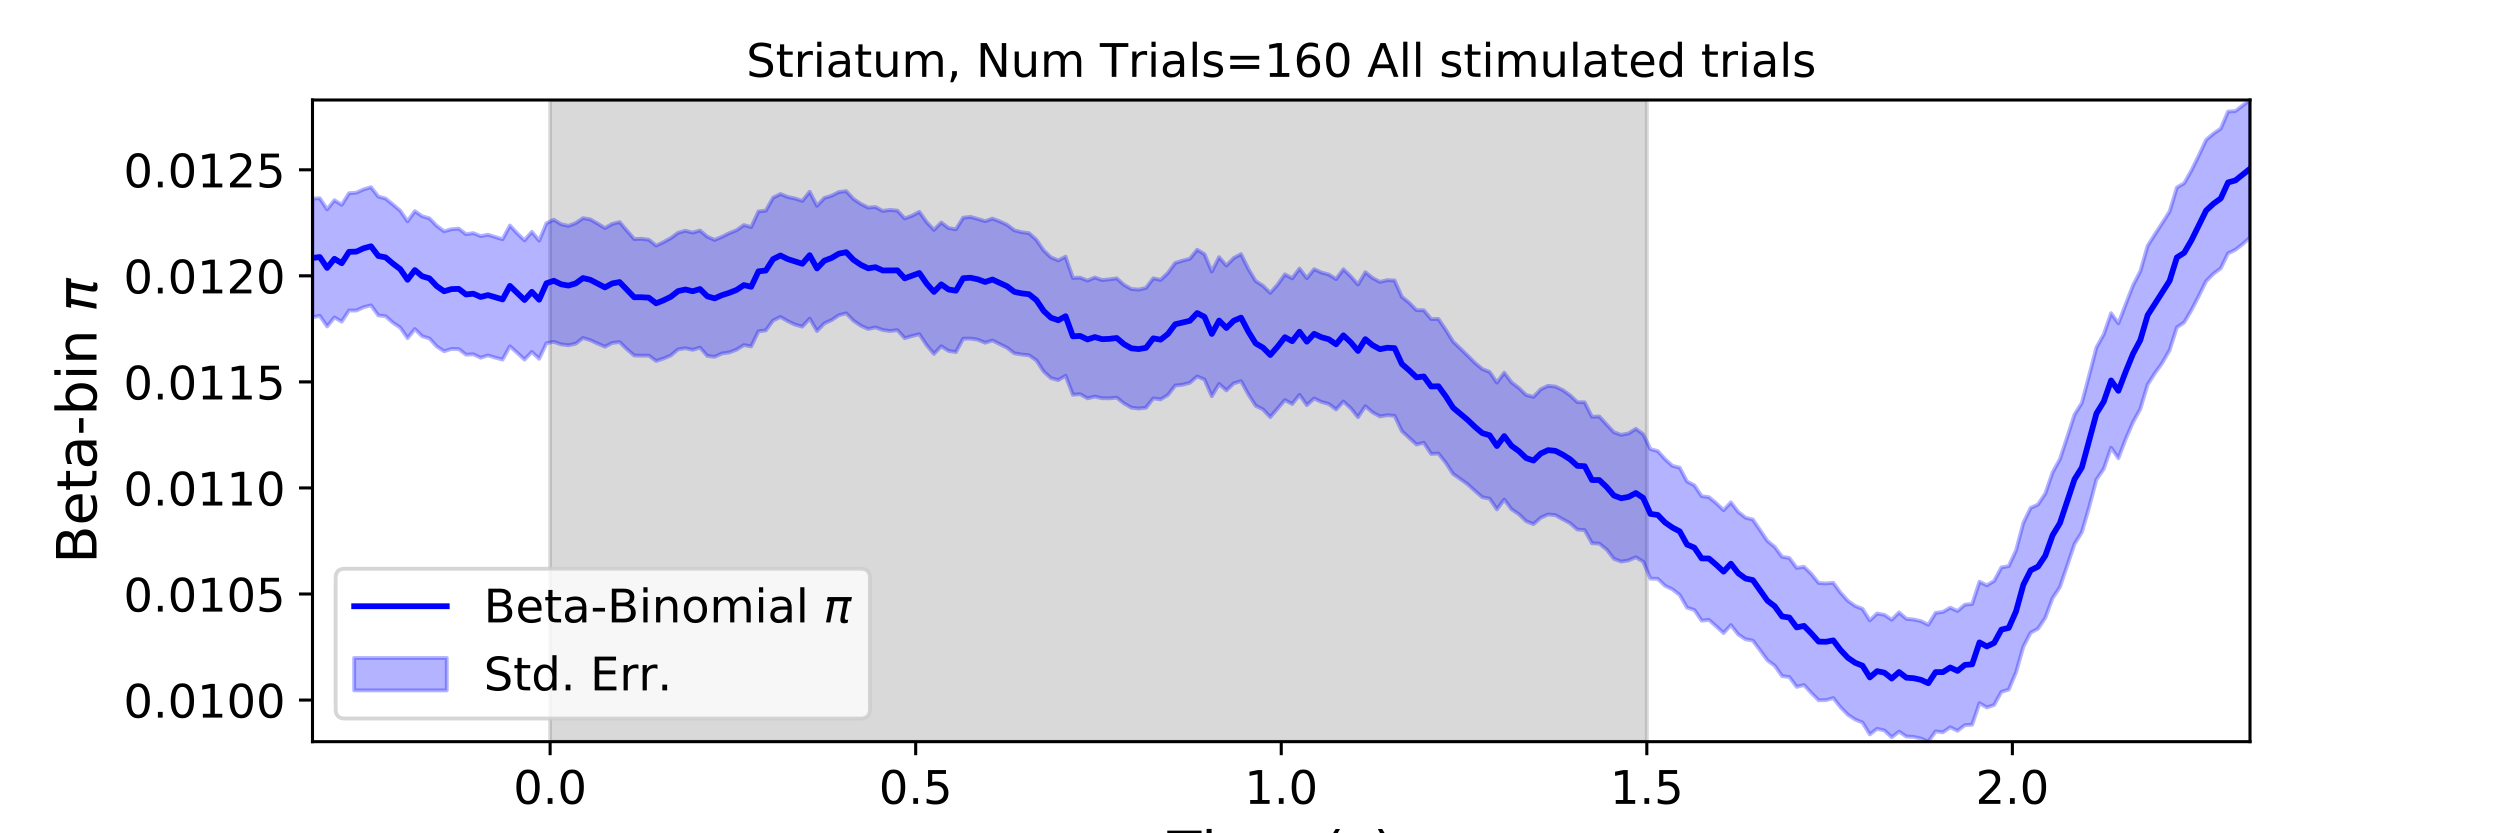 <?xml version="1.0" encoding="utf-8" standalone="no"?>
<!DOCTYPE svg PUBLIC "-//W3C//DTD SVG 1.1//EN"
  "http://www.w3.org/Graphics/SVG/1.1/DTD/svg11.dtd">
<!-- Created with matplotlib (https://matplotlib.org/) -->
<svg height="216pt" version="1.1" viewBox="0 0 648 216" width="648pt" xmlns="http://www.w3.org/2000/svg" xmlns:xlink="http://www.w3.org/1999/xlink">
 <defs>
  <style type="text/css">
*{stroke-linecap:butt;stroke-linejoin:round;}
  </style>
 </defs>
 <g id="figure_1">
  <g id="patch_1">
   <path d="M 0 216 
L 648 216 
L 648 0 
L 0 0 
z
" style="fill:#ffffff;"/>
  </g>
  <g id="axes_1">
   <g id="patch_2">
    <path d="M 81 192.24 
L 583.2 192.24 
L 583.2 25.92 
L 81 25.92 
z
" style="fill:#ffffff;"/>
   </g>
   <g id="PolyCollection_1">
    <defs>
     <path d="M 142.591 -23.76 
L 142.591 -190.08 
L 426.855 -190.08 
L 426.855 -23.76 
L 426.855 -23.76 
L 142.591 -23.76 
z
" id="m4b754c392d" style="stroke:#808080;stroke-opacity:0.3;"/>
    </defs>
    <g clip-path="url(#p94da6918ed)">
     <use style="fill:#808080;fill-opacity:0.3;stroke:#808080;stroke-opacity:0.3;" x="0" xlink:href="#m4b754c392d" y="216"/>
    </g>
   </g>
   <g id="PolyCollection_2">
    <defs>
     <path d="M 81 -164.533 
L 81 -133.759 
L 82.895 -134.133 
L 84.79 -131.394 
L 86.685 -133.718 
L 88.58 -132.636 
L 90.475 -135.523 
L 92.371 -135.503 
L 94.266 -136.386 
L 96.161 -136.847 
L 98.056 -134.25 
L 99.951 -134.024 
L 101.846 -132.353 
L 103.741 -131.092 
L 105.636 -128.352 
L 107.531 -130.71 
L 109.426 -128.844 
L 111.322 -128.267 
L 113.217 -126.19 
L 115.112 -124.952 
L 117.007 -125.551 
L 118.902 -125.514 
L 120.797 -124.061 
L 122.692 -124.171 
L 124.587 -123.275 
L 126.482 -123.864 
L 128.377 -123.295 
L 130.272 -122.796 
L 132.168 -126.231 
L 134.063 -124.557 
L 135.958 -122.785 
L 137.853 -124.784 
L 139.748 -123 
L 141.643 -127.015 
L 143.538 -127.393 
L 145.433 -126.751 
L 147.328 -126.508 
L 149.223 -126.91 
L 151.118 -128.404 
L 153.014 -127.811 
L 154.909 -126.948 
L 156.804 -126.126 
L 158.699 -127.105 
L 160.594 -127.332 
L 162.489 -125.483 
L 164.384 -123.855 
L 166.279 -123.805 
L 168.174 -123.818 
L 170.069 -122.438 
L 171.965 -123.056 
L 173.86 -123.853 
L 175.755 -125.446 
L 177.65 -125.734 
L 179.545 -125.312 
L 181.44 -125.906 
L 183.335 -123.743 
L 185.23 -123.513 
L 187.125 -124.375 
L 189.02 -124.644 
L 190.915 -125.369 
L 192.811 -126.554 
L 194.706 -126.201 
L 196.601 -130.126 
L 198.496 -130.355 
L 200.391 -132.923 
L 202.286 -133.849 
L 204.181 -132.752 
L 206.076 -131.854 
L 207.971 -131.329 
L 209.866 -133.404 
L 211.762 -130.201 
L 213.657 -132.166 
L 215.552 -133.023 
L 217.447 -134.295 
L 219.342 -134.786 
L 221.237 -132.861 
L 223.132 -131.572 
L 225.027 -130.718 
L 226.922 -131.137 
L 228.817 -130.456 
L 230.712 -130.202 
L 232.608 -130.426 
L 234.503 -128.34 
L 236.398 -128.901 
L 238.293 -129.369 
L 240.188 -126.537 
L 242.083 -124.267 
L 243.978 -126.251 
L 245.873 -125.039 
L 247.768 -124.746 
L 249.663 -128.21 
L 251.558 -128.244 
L 253.454 -127.952 
L 255.349 -127.15 
L 257.244 -127.749 
L 259.139 -126.798 
L 261.034 -125.855 
L 262.929 -124.414 
L 264.824 -124.106 
L 266.719 -123.909 
L 268.614 -122.602 
L 270.509 -119.726 
L 272.405 -117.996 
L 274.3 -117.477 
L 276.195 -118.599 
L 278.09 -113.69 
L 279.985 -113.828 
L 281.88 -112.756 
L 283.775 -113.195 
L 285.67 -112.772 
L 287.565 -112.749 
L 289.46 -112.93 
L 291.355 -111.426 
L 293.251 -110.332 
L 295.146 -110.106 
L 297.041 -110.305 
L 298.936 -112.741 
L 300.831 -112.474 
L 302.726 -113.621 
L 304.621 -116.068 
L 306.516 -116.281 
L 308.411 -116.774 
L 310.306 -118.426 
L 312.202 -117.619 
L 314.097 -113.28 
L 315.992 -116.472 
L 317.887 -114.807 
L 319.782 -116.62 
L 321.677 -117.198 
L 323.572 -113.776 
L 325.467 -110.822 
L 327.362 -109.885 
L 329.257 -107.876 
L 331.152 -110.088 
L 333.048 -112.292 
L 334.943 -111.284 
L 336.838 -113.656 
L 338.733 -110.983 
L 340.628 -112.723 
L 342.523 -111.818 
L 344.418 -111.278 
L 346.313 -109.859 
L 348.208 -111.927 
L 350.103 -110.203 
L 351.998 -107.851 
L 353.894 -110.713 
L 355.789 -109.107 
L 357.684 -108.057 
L 359.579 -108.366 
L 361.474 -108.233 
L 363.369 -104.244 
L 365.264 -102.501 
L 367.159 -100.77 
L 369.054 -101.243 
L 370.949 -98.355 
L 372.845 -98.449 
L 374.74 -96.054 
L 376.635 -93.162 
L 378.53 -91.832 
L 380.425 -90.476 
L 382.32 -88.75 
L 384.215 -87.118 
L 386.11 -86.75 
L 388.005 -83.966 
L 389.9 -86.512 
L 391.795 -83.99 
L 393.691 -82.714 
L 395.586 -80.898 
L 397.481 -80.13 
L 399.376 -81.813 
L 401.271 -82.652 
L 403.166 -82.466 
L 405.061 -81.411 
L 406.956 -80.38 
L 408.851 -78.734 
L 410.746 -78.595 
L 412.642 -75.185 
L 414.537 -75.093 
L 416.432 -73.567 
L 418.327 -71.142 
L 420.222 -70.431 
L 422.117 -70.746 
L 424.012 -71.564 
L 425.907 -70.427 
L 427.802 -66.006 
L 429.697 -65.977 
L 431.592 -64.155 
L 433.488 -63.259 
L 435.383 -61.771 
L 437.278 -58.487 
L 439.173 -57.899 
L 441.068 -55.132 
L 442.963 -55.322 
L 444.858 -53.64 
L 446.753 -51.902 
L 448.648 -53.985 
L 450.543 -51.551 
L 452.438 -50.295 
L 454.334 -49.947 
L 456.229 -47.424 
L 458.124 -44.833 
L 460.019 -43.45 
L 461.914 -40.749 
L 463.809 -40.502 
L 465.704 -37.957 
L 467.599 -38.447 
L 469.494 -36.396 
L 471.389 -34.493 
L 473.285 -34.52 
L 475.18 -35.073 
L 477.075 -32.682 
L 478.97 -30.733 
L 480.865 -29.496 
L 482.76 -28.718 
L 484.655 -25.639 
L 486.55 -27.1 
L 488.445 -26.65 
L 490.34 -24.892 
L 492.235 -26.358 
L 494.131 -25.085 
L 496.026 -25.004 
L 497.921 -24.572 
L 499.816 -23.76 
L 501.711 -26.417 
L 503.606 -26.189 
L 505.501 -27.486 
L 507.396 -26.589 
L 509.291 -28.042 
L 511.186 -28.163 
L 513.082 -33.738 
L 514.977 -32.623 
L 516.872 -33.271 
L 518.767 -36.675 
L 520.662 -37.246 
L 522.557 -41.726 
L 524.452 -48.393 
L 526.347 -52.006 
L 528.242 -53.024 
L 530.137 -55.836 
L 532.032 -60.974 
L 533.928 -63.824 
L 535.823 -69.393 
L 537.718 -75.001 
L 539.613 -78.063 
L 541.508 -84.557 
L 543.403 -91.715 
L 545.298 -94.481 
L 547.193 -99.949 
L 549.088 -97.237 
L 550.983 -102.208 
L 552.878 -106.568 
L 554.774 -110.016 
L 556.669 -116.322 
L 558.564 -119.282 
L 560.459 -121.926 
L 562.354 -125.22 
L 564.249 -131.135 
L 566.144 -132.437 
L 568.039 -135.634 
L 569.934 -139.294 
L 571.829 -143.128 
L 573.725 -145.026 
L 575.62 -146.46 
L 577.515 -150.336 
L 579.41 -151.256 
L 581.305 -152.72 
L 583.2 -154.437 
L 583.2 -190.08 
L 583.2 -190.08 
L 581.305 -188.669 
L 579.41 -187.213 
L 577.515 -187.089 
L 575.62 -182.674 
L 573.725 -181.366 
L 571.829 -179.743 
L 569.934 -175.729 
L 568.039 -171.873 
L 566.144 -168.517 
L 564.249 -167.41 
L 562.354 -161.184 
L 560.459 -158.207 
L 558.564 -155.285 
L 556.669 -152.288 
L 554.774 -145.703 
L 552.878 -142.034 
L 550.983 -137.146 
L 549.088 -132.194 
L 547.193 -134.82 
L 545.298 -129.353 
L 543.403 -125.949 
L 541.508 -118.712 
L 539.613 -111.578 
L 537.718 -108.553 
L 535.823 -102.727 
L 533.928 -96.976 
L 532.032 -93.568 
L 530.137 -88.077 
L 528.242 -85.222 
L 526.347 -84.36 
L 524.452 -80.482 
L 522.557 -73.354 
L 520.662 -69.257 
L 518.767 -68.926 
L 516.872 -65.423 
L 514.977 -64.28 
L 513.082 -65.221 
L 511.186 -59.455 
L 509.291 -59.275 
L 507.396 -57.623 
L 505.501 -58.484 
L 503.606 -57.391 
L 501.711 -57.155 
L 499.816 -54.071 
L 497.921 -55.007 
L 496.026 -55.425 
L 494.131 -55.605 
L 492.235 -57.255 
L 490.34 -55.367 
L 488.445 -56.633 
L 486.55 -56.974 
L 484.655 -55.197 
L 482.76 -58.185 
L 480.865 -58.923 
L 478.97 -60.278 
L 477.075 -62.364 
L 475.18 -64.945 
L 473.285 -64.787 
L 471.389 -64.897 
L 469.494 -67.246 
L 467.599 -69.084 
L 465.704 -68.805 
L 463.809 -71.364 
L 461.914 -71.69 
L 460.019 -74.223 
L 458.124 -75.768 
L 456.229 -78.574 
L 454.334 -81.341 
L 452.438 -81.817 
L 450.543 -83.324 
L 448.648 -85.79 
L 446.753 -83.761 
L 444.858 -85.572 
L 442.963 -87.139 
L 441.068 -87.398 
L 439.173 -90.216 
L 437.278 -91.2 
L 435.383 -94.776 
L 433.488 -95.258 
L 431.592 -96.985 
L 429.697 -99.069 
L 427.802 -99.591 
L 425.907 -103.474 
L 424.012 -104.857 
L 422.117 -103.657 
L 420.222 -103.288 
L 418.327 -103.963 
L 416.432 -105.991 
L 414.537 -108.046 
L 412.642 -107.977 
L 410.746 -111.723 
L 408.851 -111.767 
L 406.956 -113.546 
L 405.061 -114.911 
L 403.166 -115.795 
L 401.271 -116.006 
L 399.376 -115.107 
L 397.481 -113.129 
L 395.586 -113.618 
L 393.691 -115.423 
L 391.795 -116.89 
L 389.9 -119.4 
L 388.005 -116.824 
L 386.11 -119.598 
L 384.215 -120.346 
L 382.32 -121.929 
L 380.425 -123.82 
L 378.53 -125.656 
L 376.635 -127.476 
L 374.74 -130.519 
L 372.845 -133.318 
L 370.949 -133.294 
L 369.054 -135.588 
L 367.159 -135.611 
L 365.264 -137.515 
L 363.369 -139.051 
L 361.474 -143.299 
L 359.579 -143.377 
L 357.684 -142.929 
L 355.789 -143.929 
L 353.894 -145.453 
L 351.998 -142.242 
L 350.103 -144.369 
L 348.208 -146.208 
L 346.313 -143.664 
L 344.418 -144.853 
L 342.523 -145.359 
L 340.628 -146.22 
L 338.733 -143.906 
L 336.838 -146.37 
L 334.943 -143.852 
L 333.048 -144.892 
L 331.152 -142.223 
L 329.257 -140.091 
L 327.362 -141.918 
L 325.467 -143.154 
L 323.572 -146.316 
L 321.677 -150.131 
L 319.782 -149.116 
L 317.887 -147.166 
L 315.992 -149.339 
L 314.097 -145.624 
L 312.202 -150.126 
L 310.306 -151.272 
L 308.411 -148.919 
L 306.516 -148.431 
L 304.621 -147.847 
L 302.726 -145.271 
L 300.831 -143.455 
L 298.936 -143.858 
L 297.041 -141.38 
L 295.146 -140.939 
L 293.251 -141.092 
L 291.355 -142.153 
L 289.46 -143.855 
L 287.565 -143.59 
L 285.67 -143.407 
L 283.775 -144.068 
L 281.88 -143.27 
L 279.985 -144.03 
L 278.09 -143.96 
L 276.195 -149.473 
L 274.3 -148.501 
L 272.405 -149.297 
L 270.509 -151.116 
L 268.614 -153.857 
L 266.719 -155.566 
L 264.824 -155.813 
L 262.929 -156.297 
L 261.034 -157.738 
L 259.139 -158.606 
L 257.244 -159.341 
L 255.349 -158.671 
L 253.454 -159.249 
L 251.558 -159.774 
L 249.663 -159.575 
L 247.768 -156.558 
L 245.873 -156.891 
L 243.978 -158.332 
L 242.083 -156.418 
L 240.188 -158.43 
L 238.293 -161.098 
L 236.398 -160.082 
L 234.503 -159.381 
L 232.608 -161.411 
L 230.712 -161.583 
L 228.817 -161.324 
L 226.922 -162.336 
L 225.027 -162.19 
L 223.132 -163.148 
L 221.237 -164.417 
L 219.342 -166.462 
L 217.447 -166.225 
L 215.552 -165.265 
L 213.657 -164.683 
L 211.762 -162.656 
L 209.866 -166.296 
L 207.971 -163.936 
L 206.076 -164.546 
L 204.181 -164.941 
L 202.286 -165.712 
L 200.391 -164.758 
L 198.496 -161.4 
L 196.601 -161.216 
L 194.706 -157.141 
L 192.811 -157.662 
L 190.915 -156.322 
L 189.02 -155.562 
L 187.125 -154.613 
L 185.23 -153.815 
L 183.335 -154.648 
L 181.44 -156.256 
L 179.545 -155.705 
L 177.65 -156.187 
L 175.755 -155.649 
L 173.86 -154.274 
L 171.965 -153.232 
L 170.069 -152.34 
L 168.174 -153.865 
L 166.279 -154.109 
L 164.384 -154.046 
L 162.489 -156.246 
L 160.594 -158.44 
L 158.699 -157.969 
L 156.804 -156.892 
L 154.909 -158.039 
L 153.014 -159.14 
L 151.118 -159.455 
L 149.223 -158.169 
L 147.328 -157.45 
L 145.433 -157.884 
L 143.538 -159.06 
L 141.643 -158.137 
L 139.748 -153.637 
L 137.853 -155.918 
L 135.958 -153.7 
L 134.063 -155.523 
L 132.168 -157.542 
L 130.272 -153.997 
L 128.377 -154.563 
L 126.482 -155.159 
L 124.587 -154.797 
L 122.692 -155.58 
L 120.797 -155.293 
L 118.902 -156.737 
L 117.007 -156.582 
L 115.112 -156.053 
L 113.217 -157.448 
L 111.322 -159.407 
L 109.426 -159.95 
L 107.531 -161.276 
L 105.636 -158.636 
L 103.741 -161.393 
L 101.846 -162.992 
L 99.951 -164.534 
L 98.056 -165.061 
L 96.161 -167.486 
L 94.266 -166.921 
L 92.371 -166.066 
L 90.475 -165.921 
L 88.58 -162.916 
L 86.685 -164.109 
L 84.79 -161.743 
L 82.895 -164.605 
L 81 -164.533 
z
" id="mf1830a0795" style="stroke:#0000ff;stroke-opacity:0.3;"/>
    </defs>
    <g clip-path="url(#p94da6918ed)">
     <use style="fill:#0000ff;fill-opacity:0.3;stroke:#0000ff;stroke-opacity:0.3;" x="0" xlink:href="#mf1830a0795" y="216"/>
    </g>
   </g>
   <g id="matplotlib.axis_1">
    <g id="xtick_1">
     <g id="line2d_1">
      <defs>
       <path d="M 0 0 
L 0 3.5 
" id="m3336e69c86" style="stroke:#000000;stroke-width:0.8;"/>
      </defs>
      <g>
       <use style="stroke:#000000;stroke-width:0.8;" x="142.591" xlink:href="#m3336e69c86" y="192.24"/>
      </g>
     </g>
     <g id="text_1">
      <!-- 0.0 -->
      <defs>
       <path d="M 31.781 66.406 
Q 24.172 66.406 20.328 58.906 
Q 16.5 51.422 16.5 36.375 
Q 16.5 21.391 20.328 13.891 
Q 24.172 6.391 31.781 6.391 
Q 39.453 6.391 43.281 13.891 
Q 47.125 21.391 47.125 36.375 
Q 47.125 51.422 43.281 58.906 
Q 39.453 66.406 31.781 66.406 
z
M 31.781 74.219 
Q 44.047 74.219 50.516 64.516 
Q 56.984 54.828 56.984 36.375 
Q 56.984 17.969 50.516 8.266 
Q 44.047 -1.422 31.781 -1.422 
Q 19.531 -1.422 13.062 8.266 
Q 6.594 17.969 6.594 36.375 
Q 6.594 54.828 13.062 64.516 
Q 19.531 74.219 31.781 74.219 
z
" id="DejaVuSans-48"/>
       <path d="M 10.688 12.406 
L 21 12.406 
L 21 0 
L 10.688 0 
z
" id="DejaVuSans-46"/>
      </defs>
      <g transform="translate(133.049 208.358)scale(0.12 -0.12)">
       <use xlink:href="#DejaVuSans-48"/>
       <use x="63.623" xlink:href="#DejaVuSans-46"/>
       <use x="95.41" xlink:href="#DejaVuSans-48"/>
      </g>
     </g>
    </g>
    <g id="xtick_2">
     <g id="line2d_2">
      <g>
       <use style="stroke:#000000;stroke-width:0.8;" x="237.345" xlink:href="#m3336e69c86" y="192.24"/>
      </g>
     </g>
     <g id="text_2">
      <!-- 0.5 -->
      <defs>
       <path d="M 10.797 72.906 
L 49.516 72.906 
L 49.516 64.594 
L 19.828 64.594 
L 19.828 46.734 
Q 21.969 47.469 24.109 47.828 
Q 26.266 48.188 28.422 48.188 
Q 40.625 48.188 47.75 41.5 
Q 54.891 34.812 54.891 23.391 
Q 54.891 11.625 47.562 5.094 
Q 40.234 -1.422 26.906 -1.422 
Q 22.312 -1.422 17.547 -0.641 
Q 12.797 0.141 7.719 1.703 
L 7.719 11.625 
Q 12.109 9.234 16.797 8.062 
Q 21.484 6.891 26.703 6.891 
Q 35.156 6.891 40.078 11.328 
Q 45.016 15.766 45.016 23.391 
Q 45.016 31 40.078 35.438 
Q 35.156 39.891 26.703 39.891 
Q 22.75 39.891 18.812 39.016 
Q 14.891 38.141 10.797 36.281 
z
" id="DejaVuSans-53"/>
      </defs>
      <g transform="translate(227.803 208.358)scale(0.12 -0.12)">
       <use xlink:href="#DejaVuSans-48"/>
       <use x="63.623" xlink:href="#DejaVuSans-46"/>
       <use x="95.41" xlink:href="#DejaVuSans-53"/>
      </g>
     </g>
    </g>
    <g id="xtick_3">
     <g id="line2d_3">
      <g>
       <use style="stroke:#000000;stroke-width:0.8;" x="332.1" xlink:href="#m3336e69c86" y="192.24"/>
      </g>
     </g>
     <g id="text_3">
      <!-- 1.0 -->
      <defs>
       <path d="M 12.406 8.297 
L 28.516 8.297 
L 28.516 63.922 
L 10.984 60.406 
L 10.984 69.391 
L 28.422 72.906 
L 38.281 72.906 
L 38.281 8.297 
L 54.391 8.297 
L 54.391 0 
L 12.406 0 
z
" id="DejaVuSans-49"/>
      </defs>
      <g transform="translate(322.558 208.358)scale(0.12 -0.12)">
       <use xlink:href="#DejaVuSans-49"/>
       <use x="63.623" xlink:href="#DejaVuSans-46"/>
       <use x="95.41" xlink:href="#DejaVuSans-48"/>
      </g>
     </g>
    </g>
    <g id="xtick_4">
     <g id="line2d_4">
      <g>
       <use style="stroke:#000000;stroke-width:0.8;" x="426.855" xlink:href="#m3336e69c86" y="192.24"/>
      </g>
     </g>
     <g id="text_4">
      <!-- 1.5 -->
      <g transform="translate(417.313 208.358)scale(0.12 -0.12)">
       <use xlink:href="#DejaVuSans-49"/>
       <use x="63.623" xlink:href="#DejaVuSans-46"/>
       <use x="95.41" xlink:href="#DejaVuSans-53"/>
      </g>
     </g>
    </g>
    <g id="xtick_5">
     <g id="line2d_5">
      <g>
       <use style="stroke:#000000;stroke-width:0.8;" x="521.609" xlink:href="#m3336e69c86" y="192.24"/>
      </g>
     </g>
     <g id="text_5">
      <!-- 2.0 -->
      <defs>
       <path d="M 19.188 8.297 
L 53.609 8.297 
L 53.609 0 
L 7.328 0 
L 7.328 8.297 
Q 12.938 14.109 22.625 23.891 
Q 32.328 33.688 34.812 36.531 
Q 39.547 41.844 41.422 45.531 
Q 43.312 49.219 43.312 52.781 
Q 43.312 58.594 39.234 62.25 
Q 35.156 65.922 28.609 65.922 
Q 23.969 65.922 18.812 64.312 
Q 13.672 62.703 7.812 59.422 
L 7.812 69.391 
Q 13.766 71.781 18.938 73 
Q 24.125 74.219 28.422 74.219 
Q 39.75 74.219 46.484 68.547 
Q 53.219 62.891 53.219 53.422 
Q 53.219 48.922 51.531 44.891 
Q 49.859 40.875 45.406 35.406 
Q 44.188 33.984 37.641 27.219 
Q 31.109 20.453 19.188 8.297 
z
" id="DejaVuSans-50"/>
      </defs>
      <g transform="translate(512.068 208.358)scale(0.12 -0.12)">
       <use xlink:href="#DejaVuSans-50"/>
       <use x="63.623" xlink:href="#DejaVuSans-46"/>
       <use x="95.41" xlink:href="#DejaVuSans-48"/>
      </g>
     </g>
    </g>
    <g id="text_6">
     <!-- Time (s) -->
     <defs>
      <path d="M -0.297 72.906 
L 61.375 72.906 
L 61.375 64.594 
L 35.5 64.594 
L 35.5 0 
L 25.594 0 
L 25.594 64.594 
L -0.297 64.594 
z
" id="DejaVuSans-84"/>
      <path d="M 9.422 54.688 
L 18.406 54.688 
L 18.406 0 
L 9.422 0 
z
M 9.422 75.984 
L 18.406 75.984 
L 18.406 64.594 
L 9.422 64.594 
z
" id="DejaVuSans-105"/>
      <path d="M 52 44.188 
Q 55.375 50.25 60.062 53.125 
Q 64.75 56 71.094 56 
Q 79.641 56 84.281 50.016 
Q 88.922 44.047 88.922 33.016 
L 88.922 0 
L 79.891 0 
L 79.891 32.719 
Q 79.891 40.578 77.094 44.375 
Q 74.312 48.188 68.609 48.188 
Q 61.625 48.188 57.562 43.547 
Q 53.516 38.922 53.516 30.906 
L 53.516 0 
L 44.484 0 
L 44.484 32.719 
Q 44.484 40.625 41.703 44.406 
Q 38.922 48.188 33.109 48.188 
Q 26.219 48.188 22.156 43.531 
Q 18.109 38.875 18.109 30.906 
L 18.109 0 
L 9.078 0 
L 9.078 54.688 
L 18.109 54.688 
L 18.109 46.188 
Q 21.188 51.219 25.484 53.609 
Q 29.781 56 35.688 56 
Q 41.656 56 45.828 52.969 
Q 50 49.953 52 44.188 
z
" id="DejaVuSans-109"/>
      <path d="M 56.203 29.594 
L 56.203 25.203 
L 14.891 25.203 
Q 15.484 15.922 20.484 11.062 
Q 25.484 6.203 34.422 6.203 
Q 39.594 6.203 44.453 7.469 
Q 49.312 8.734 54.109 11.281 
L 54.109 2.781 
Q 49.266 0.734 44.188 -0.344 
Q 39.109 -1.422 33.891 -1.422 
Q 20.797 -1.422 13.156 6.188 
Q 5.516 13.812 5.516 26.812 
Q 5.516 40.234 12.766 48.109 
Q 20.016 56 32.328 56 
Q 43.359 56 49.781 48.891 
Q 56.203 41.797 56.203 29.594 
z
M 47.219 32.234 
Q 47.125 39.594 43.094 43.984 
Q 39.062 48.391 32.422 48.391 
Q 24.906 48.391 20.391 44.141 
Q 15.875 39.891 15.188 32.172 
z
" id="DejaVuSans-101"/>
      <path id="DejaVuSans-32"/>
      <path d="M 31 75.875 
Q 24.469 64.656 21.281 53.656 
Q 18.109 42.672 18.109 31.391 
Q 18.109 20.125 21.312 9.062 
Q 24.516 -2 31 -13.188 
L 23.188 -13.188 
Q 15.875 -1.703 12.234 9.375 
Q 8.594 20.453 8.594 31.391 
Q 8.594 42.281 12.203 53.312 
Q 15.828 64.359 23.188 75.875 
z
" id="DejaVuSans-40"/>
      <path d="M 44.281 53.078 
L 44.281 44.578 
Q 40.484 46.531 36.375 47.5 
Q 32.281 48.484 27.875 48.484 
Q 21.188 48.484 17.844 46.438 
Q 14.5 44.391 14.5 40.281 
Q 14.5 37.156 16.891 35.375 
Q 19.281 33.594 26.516 31.984 
L 29.594 31.297 
Q 39.156 29.25 43.188 25.516 
Q 47.219 21.781 47.219 15.094 
Q 47.219 7.469 41.188 3.016 
Q 35.156 -1.422 24.609 -1.422 
Q 20.219 -1.422 15.453 -0.562 
Q 10.688 0.297 5.422 2 
L 5.422 11.281 
Q 10.406 8.688 15.234 7.391 
Q 20.062 6.109 24.812 6.109 
Q 31.156 6.109 34.562 8.281 
Q 37.984 10.453 37.984 14.406 
Q 37.984 18.062 35.516 20.016 
Q 33.062 21.969 24.703 23.781 
L 21.578 24.516 
Q 13.234 26.266 9.516 29.906 
Q 5.812 33.547 5.812 39.891 
Q 5.812 47.609 11.281 51.797 
Q 16.75 56 26.812 56 
Q 31.781 56 36.172 55.266 
Q 40.578 54.547 44.281 53.078 
z
" id="DejaVuSans-115"/>
      <path d="M 8.016 75.875 
L 15.828 75.875 
Q 23.141 64.359 26.781 53.312 
Q 30.422 42.281 30.422 31.391 
Q 30.422 20.453 26.781 9.375 
Q 23.141 -1.703 15.828 -13.188 
L 8.016 -13.188 
Q 14.5 -2 17.703 9.062 
Q 20.906 20.125 20.906 31.391 
Q 20.906 42.672 17.703 53.656 
Q 14.5 64.656 8.016 75.875 
z
" id="DejaVuSans-41"/>
     </defs>
     <g transform="translate(302.605 225.796)scale(0.144 -0.144)">
      <use xlink:href="#DejaVuSans-84"/>
      <use x="61.037" xlink:href="#DejaVuSans-105"/>
      <use x="88.82" xlink:href="#DejaVuSans-109"/>
      <use x="186.232" xlink:href="#DejaVuSans-101"/>
      <use x="247.756" xlink:href="#DejaVuSans-32"/>
      <use x="279.543" xlink:href="#DejaVuSans-40"/>
      <use x="318.557" xlink:href="#DejaVuSans-115"/>
      <use x="370.656" xlink:href="#DejaVuSans-41"/>
     </g>
    </g>
   </g>
   <g id="matplotlib.axis_2">
    <g id="ytick_1">
     <g id="line2d_6">
      <defs>
       <path d="M 0 0 
L -3.5 0 
" id="m4f963cca17" style="stroke:#000000;stroke-width:0.8;"/>
      </defs>
      <g>
       <use style="stroke:#000000;stroke-width:0.8;" x="81" xlink:href="#m4f963cca17" y="181.451"/>
      </g>
     </g>
     <g id="text_7">
      <!-- 0.0100 -->
      <g transform="translate(32.011 186.01)scale(0.12 -0.12)">
       <use xlink:href="#DejaVuSans-48"/>
       <use x="63.623" xlink:href="#DejaVuSans-46"/>
       <use x="95.41" xlink:href="#DejaVuSans-48"/>
       <use x="159.033" xlink:href="#DejaVuSans-49"/>
       <use x="222.656" xlink:href="#DejaVuSans-48"/>
       <use x="286.279" xlink:href="#DejaVuSans-48"/>
      </g>
     </g>
    </g>
    <g id="ytick_2">
     <g id="line2d_7">
      <g>
       <use style="stroke:#000000;stroke-width:0.8;" x="81" xlink:href="#m4f963cca17" y="153.963"/>
      </g>
     </g>
     <g id="text_8">
      <!-- 0.0105 -->
      <g transform="translate(32.011 158.522)scale(0.12 -0.12)">
       <use xlink:href="#DejaVuSans-48"/>
       <use x="63.623" xlink:href="#DejaVuSans-46"/>
       <use x="95.41" xlink:href="#DejaVuSans-48"/>
       <use x="159.033" xlink:href="#DejaVuSans-49"/>
       <use x="222.656" xlink:href="#DejaVuSans-48"/>
       <use x="286.279" xlink:href="#DejaVuSans-53"/>
      </g>
     </g>
    </g>
    <g id="ytick_3">
     <g id="line2d_8">
      <g>
       <use style="stroke:#000000;stroke-width:0.8;" x="81" xlink:href="#m4f963cca17" y="126.474"/>
      </g>
     </g>
     <g id="text_9">
      <!-- 0.0110 -->
      <g transform="translate(32.011 131.033)scale(0.12 -0.12)">
       <use xlink:href="#DejaVuSans-48"/>
       <use x="63.623" xlink:href="#DejaVuSans-46"/>
       <use x="95.41" xlink:href="#DejaVuSans-48"/>
       <use x="159.033" xlink:href="#DejaVuSans-49"/>
       <use x="222.656" xlink:href="#DejaVuSans-49"/>
       <use x="286.279" xlink:href="#DejaVuSans-48"/>
      </g>
     </g>
    </g>
    <g id="ytick_4">
     <g id="line2d_9">
      <g>
       <use style="stroke:#000000;stroke-width:0.8;" x="81" xlink:href="#m4f963cca17" y="98.986"/>
      </g>
     </g>
     <g id="text_10">
      <!-- 0.0115 -->
      <g transform="translate(32.011 103.545)scale(0.12 -0.12)">
       <use xlink:href="#DejaVuSans-48"/>
       <use x="63.623" xlink:href="#DejaVuSans-46"/>
       <use x="95.41" xlink:href="#DejaVuSans-48"/>
       <use x="159.033" xlink:href="#DejaVuSans-49"/>
       <use x="222.656" xlink:href="#DejaVuSans-49"/>
       <use x="286.279" xlink:href="#DejaVuSans-53"/>
      </g>
     </g>
    </g>
    <g id="ytick_5">
     <g id="line2d_10">
      <g>
       <use style="stroke:#000000;stroke-width:0.8;" x="81" xlink:href="#m4f963cca17" y="71.497"/>
      </g>
     </g>
     <g id="text_11">
      <!-- 0.0120 -->
      <g transform="translate(32.011 76.056)scale(0.12 -0.12)">
       <use xlink:href="#DejaVuSans-48"/>
       <use x="63.623" xlink:href="#DejaVuSans-46"/>
       <use x="95.41" xlink:href="#DejaVuSans-48"/>
       <use x="159.033" xlink:href="#DejaVuSans-49"/>
       <use x="222.656" xlink:href="#DejaVuSans-50"/>
       <use x="286.279" xlink:href="#DejaVuSans-48"/>
      </g>
     </g>
    </g>
    <g id="ytick_6">
     <g id="line2d_11">
      <g>
       <use style="stroke:#000000;stroke-width:0.8;" x="81" xlink:href="#m4f963cca17" y="44.009"/>
      </g>
     </g>
     <g id="text_12">
      <!-- 0.0125 -->
      <g transform="translate(32.011 48.568)scale(0.12 -0.12)">
       <use xlink:href="#DejaVuSans-48"/>
       <use x="63.623" xlink:href="#DejaVuSans-46"/>
       <use x="95.41" xlink:href="#DejaVuSans-48"/>
       <use x="159.033" xlink:href="#DejaVuSans-49"/>
       <use x="222.656" xlink:href="#DejaVuSans-50"/>
       <use x="286.279" xlink:href="#DejaVuSans-53"/>
      </g>
     </g>
    </g>
    <g id="text_13">
     <!-- Beta-bin $\pi$ -->
     <defs>
      <path d="M 19.672 34.812 
L 19.672 8.109 
L 35.5 8.109 
Q 43.453 8.109 47.281 11.406 
Q 51.125 14.703 51.125 21.484 
Q 51.125 28.328 47.281 31.562 
Q 43.453 34.812 35.5 34.812 
z
M 19.672 64.797 
L 19.672 42.828 
L 34.281 42.828 
Q 41.5 42.828 45.031 45.531 
Q 48.578 48.25 48.578 53.812 
Q 48.578 59.328 45.031 62.062 
Q 41.5 64.797 34.281 64.797 
z
M 9.812 72.906 
L 35.016 72.906 
Q 46.297 72.906 52.391 68.219 
Q 58.5 63.531 58.5 54.891 
Q 58.5 48.188 55.375 44.234 
Q 52.25 40.281 46.188 39.312 
Q 53.469 37.75 57.5 32.781 
Q 61.531 27.828 61.531 20.406 
Q 61.531 10.641 54.891 5.312 
Q 48.25 0 35.984 0 
L 9.812 0 
z
" id="DejaVuSans-66"/>
      <path d="M 18.312 70.219 
L 18.312 54.688 
L 36.812 54.688 
L 36.812 47.703 
L 18.312 47.703 
L 18.312 18.016 
Q 18.312 11.328 20.141 9.422 
Q 21.969 7.516 27.594 7.516 
L 36.812 7.516 
L 36.812 0 
L 27.594 0 
Q 17.188 0 13.234 3.875 
Q 9.281 7.766 9.281 18.016 
L 9.281 47.703 
L 2.688 47.703 
L 2.688 54.688 
L 9.281 54.688 
L 9.281 70.219 
z
" id="DejaVuSans-116"/>
      <path d="M 34.281 27.484 
Q 23.391 27.484 19.188 25 
Q 14.984 22.516 14.984 16.5 
Q 14.984 11.719 18.141 8.906 
Q 21.297 6.109 26.703 6.109 
Q 34.188 6.109 38.703 11.406 
Q 43.219 16.703 43.219 25.484 
L 43.219 27.484 
z
M 52.203 31.203 
L 52.203 0 
L 43.219 0 
L 43.219 8.297 
Q 40.141 3.328 35.547 0.953 
Q 30.953 -1.422 24.312 -1.422 
Q 15.922 -1.422 10.953 3.297 
Q 6 8.016 6 15.922 
Q 6 25.141 12.172 29.828 
Q 18.359 34.516 30.609 34.516 
L 43.219 34.516 
L 43.219 35.406 
Q 43.219 41.609 39.141 45 
Q 35.062 48.391 27.688 48.391 
Q 23 48.391 18.547 47.266 
Q 14.109 46.141 10.016 43.891 
L 10.016 52.203 
Q 14.938 54.109 19.578 55.047 
Q 24.219 56 28.609 56 
Q 40.484 56 46.344 49.844 
Q 52.203 43.703 52.203 31.203 
z
" id="DejaVuSans-97"/>
      <path d="M 4.891 31.391 
L 31.203 31.391 
L 31.203 23.391 
L 4.891 23.391 
z
" id="DejaVuSans-45"/>
      <path d="M 48.688 27.297 
Q 48.688 37.203 44.609 42.844 
Q 40.531 48.484 33.406 48.484 
Q 26.266 48.484 22.188 42.844 
Q 18.109 37.203 18.109 27.297 
Q 18.109 17.391 22.188 11.75 
Q 26.266 6.109 33.406 6.109 
Q 40.531 6.109 44.609 11.75 
Q 48.688 17.391 48.688 27.297 
z
M 18.109 46.391 
Q 20.953 51.266 25.266 53.625 
Q 29.594 56 35.594 56 
Q 45.562 56 51.781 48.094 
Q 58.016 40.188 58.016 27.297 
Q 58.016 14.406 51.781 6.484 
Q 45.562 -1.422 35.594 -1.422 
Q 29.594 -1.422 25.266 0.953 
Q 20.953 3.328 18.109 8.203 
L 18.109 0 
L 9.078 0 
L 9.078 75.984 
L 18.109 75.984 
z
" id="DejaVuSans-98"/>
      <path d="M 54.891 33.016 
L 54.891 0 
L 45.906 0 
L 45.906 32.719 
Q 45.906 40.484 42.875 44.328 
Q 39.844 48.188 33.797 48.188 
Q 26.516 48.188 22.312 43.547 
Q 18.109 38.922 18.109 30.906 
L 18.109 0 
L 9.078 0 
L 9.078 54.688 
L 18.109 54.688 
L 18.109 46.188 
Q 21.344 51.125 25.703 53.562 
Q 30.078 56 35.797 56 
Q 45.219 56 50.047 50.172 
Q 54.891 44.344 54.891 33.016 
z
" id="DejaVuSans-110"/>
      <path d="M 9.125 54.688 
L 61.531 54.688 
L 59.766 45.703 
L 52.875 45.703 
L 46.344 12.109 
Q 45.656 8.594 46.578 7.031 
Q 47.469 5.516 50.141 5.516 
Q 50.875 5.516 51.953 5.672 
Q 53.078 5.766 53.422 5.812 
L 52.156 -0.688 
Q 50.344 -1.312 48.484 -1.609 
Q 46.578 -1.906 44.781 -1.906 
Q 38.922 -1.906 37.312 1.266 
Q 35.688 4.5 37.359 13.094 
L 43.703 45.703 
L 23.531 45.703 
L 14.656 0 
L 5.469 0 
L 14.359 45.703 
L 7.375 45.703 
z
" id="DejaVuSans-Oblique-960"/>
     </defs>
     <g transform="translate(25.017 146.088)rotate(-90)scale(0.144 -0.144)">
      <use transform="translate(0 0.016)" xlink:href="#DejaVuSans-66"/>
      <use transform="translate(68.604 0.016)" xlink:href="#DejaVuSans-101"/>
      <use transform="translate(130.127 0.016)" xlink:href="#DejaVuSans-116"/>
      <use transform="translate(169.336 0.016)" xlink:href="#DejaVuSans-97"/>
      <use transform="translate(230.615 0.016)" xlink:href="#DejaVuSans-45"/>
      <use transform="translate(266.699 0.016)" xlink:href="#DejaVuSans-98"/>
      <use transform="translate(330.176 0.016)" xlink:href="#DejaVuSans-105"/>
      <use transform="translate(357.959 0.016)" xlink:href="#DejaVuSans-110"/>
      <use transform="translate(421.338 0.016)" xlink:href="#DejaVuSans-32"/>
      <use transform="translate(453.125 0.016)" xlink:href="#DejaVuSans-Oblique-960"/>
     </g>
    </g>
   </g>
   <g id="line2d_12">
    <path clip-path="url(#p94da6918ed)" d="M 81 66.854 
L 82.895 66.631 
L 84.79 69.432 
L 86.685 67.087 
L 88.58 68.224 
L 90.475 65.278 
L 92.371 65.216 
L 94.266 64.346 
L 96.161 63.834 
L 98.056 66.345 
L 99.951 66.721 
L 101.846 68.327 
L 103.741 69.757 
L 105.636 72.506 
L 107.531 70.007 
L 109.426 71.603 
L 111.322 72.163 
L 113.217 74.181 
L 115.112 75.497 
L 117.007 74.934 
L 118.902 74.875 
L 120.797 76.323 
L 122.692 76.124 
L 124.587 76.964 
L 126.482 76.488 
L 130.272 77.603 
L 132.168 74.114 
L 135.958 77.757 
L 137.853 75.649 
L 139.748 77.681 
L 141.643 73.424 
L 143.538 72.774 
L 145.433 73.682 
L 147.328 74.021 
L 149.223 73.46 
L 151.118 72.07 
L 153.014 72.524 
L 156.804 74.491 
L 158.699 73.463 
L 160.594 73.114 
L 164.384 77.05 
L 166.279 77.043 
L 168.174 77.158 
L 170.069 78.611 
L 171.965 77.856 
L 173.86 76.937 
L 175.755 75.452 
L 177.65 75.04 
L 179.545 75.491 
L 181.44 74.919 
L 183.335 76.804 
L 185.23 77.336 
L 187.125 76.506 
L 189.02 75.897 
L 190.915 75.154 
L 192.811 73.892 
L 194.706 74.329 
L 196.601 70.329 
L 198.496 70.122 
L 200.391 67.159 
L 202.286 66.219 
L 204.181 67.153 
L 207.971 68.368 
L 209.866 66.15 
L 211.762 69.571 
L 213.657 67.575 
L 215.552 66.856 
L 217.447 65.74 
L 219.342 65.376 
L 221.237 67.361 
L 223.132 68.64 
L 225.027 69.546 
L 226.922 69.263 
L 228.817 70.11 
L 232.608 70.081 
L 234.503 72.139 
L 238.293 70.767 
L 240.188 73.516 
L 242.083 75.657 
L 243.978 73.708 
L 245.873 75.035 
L 247.768 75.348 
L 249.663 72.108 
L 251.558 71.991 
L 253.454 72.399 
L 255.349 73.089 
L 257.244 72.455 
L 261.034 74.203 
L 262.929 75.644 
L 264.824 76.041 
L 266.719 76.262 
L 268.614 77.771 
L 270.509 80.579 
L 272.405 82.354 
L 274.3 83.011 
L 276.195 81.964 
L 278.09 87.175 
L 279.985 87.071 
L 281.88 87.987 
L 283.775 87.369 
L 285.67 87.911 
L 287.565 87.831 
L 289.46 87.607 
L 291.355 89.211 
L 293.251 90.288 
L 295.146 90.477 
L 297.041 90.157 
L 298.936 87.7 
L 300.831 88.036 
L 302.726 86.554 
L 304.621 84.043 
L 308.411 83.154 
L 310.306 81.151 
L 312.202 82.128 
L 314.097 86.548 
L 315.992 83.094 
L 317.887 85.013 
L 319.782 83.132 
L 321.677 82.336 
L 323.572 85.954 
L 325.467 89.012 
L 327.362 90.098 
L 329.257 92.017 
L 331.152 89.845 
L 333.048 87.408 
L 334.943 88.432 
L 336.838 85.987 
L 338.733 88.555 
L 340.628 86.529 
L 342.523 87.411 
L 344.418 87.934 
L 346.313 89.238 
L 348.208 86.933 
L 350.103 88.714 
L 351.998 90.953 
L 353.894 87.917 
L 355.789 89.482 
L 357.684 90.507 
L 359.579 90.129 
L 361.474 90.234 
L 363.369 94.352 
L 365.264 95.992 
L 367.159 97.81 
L 369.054 97.584 
L 370.949 100.176 
L 372.845 100.116 
L 374.74 102.714 
L 376.635 105.681 
L 380.425 108.852 
L 382.32 110.66 
L 384.215 112.268 
L 386.11 112.826 
L 388.005 115.605 
L 389.9 113.044 
L 391.795 115.56 
L 393.691 116.931 
L 395.586 118.742 
L 397.481 119.37 
L 399.376 117.54 
L 401.271 116.671 
L 403.166 116.87 
L 405.061 117.839 
L 406.956 119.037 
L 408.851 120.749 
L 410.746 120.841 
L 412.642 124.419 
L 414.537 124.431 
L 416.432 126.221 
L 418.327 128.448 
L 420.222 129.14 
L 422.117 128.798 
L 424.012 127.789 
L 425.907 129.049 
L 427.802 133.202 
L 429.697 133.477 
L 431.592 135.43 
L 433.488 136.742 
L 435.383 137.727 
L 437.278 141.156 
L 439.173 141.943 
L 441.068 144.735 
L 442.963 144.77 
L 444.858 146.394 
L 446.753 148.168 
L 448.648 146.112 
L 450.543 148.563 
L 452.438 149.944 
L 454.334 150.356 
L 458.124 155.7 
L 460.019 157.163 
L 461.914 159.78 
L 463.809 160.067 
L 465.704 162.619 
L 467.599 162.234 
L 469.494 164.179 
L 471.389 166.305 
L 473.285 166.347 
L 475.18 165.991 
L 477.075 168.477 
L 478.97 170.495 
L 480.865 171.79 
L 482.76 172.549 
L 484.655 175.582 
L 486.55 173.963 
L 488.445 174.358 
L 490.34 175.871 
L 492.235 174.193 
L 494.131 175.655 
L 496.026 175.786 
L 497.921 176.211 
L 499.816 177.084 
L 501.711 174.214 
L 503.606 174.21 
L 505.501 173.015 
L 507.396 173.894 
L 509.291 172.342 
L 511.186 172.191 
L 513.082 166.521 
L 514.977 167.549 
L 516.872 166.653 
L 518.767 163.199 
L 520.662 162.748 
L 522.557 158.46 
L 524.452 151.562 
L 526.347 147.817 
L 528.242 146.877 
L 530.137 144.043 
L 532.032 138.729 
L 533.928 135.6 
L 537.718 124.223 
L 539.613 121.18 
L 543.403 107.168 
L 545.298 104.083 
L 547.193 98.616 
L 549.088 101.285 
L 550.983 96.323 
L 552.878 91.699 
L 554.774 88.141 
L 556.669 81.695 
L 562.354 72.798 
L 564.249 66.727 
L 566.144 65.523 
L 568.039 62.247 
L 571.829 54.565 
L 573.725 52.804 
L 575.62 51.433 
L 577.515 47.287 
L 579.41 46.766 
L 583.2 43.742 
L 583.2 43.742 
" style="fill:none;stroke:#0000ff;stroke-linecap:square;stroke-width:1.5;"/>
   </g>
   <g id="patch_3">
    <path d="M 81 192.24 
L 81 25.92 
" style="fill:none;stroke:#000000;stroke-linecap:square;stroke-linejoin:miter;stroke-width:0.8;"/>
   </g>
   <g id="patch_4">
    <path d="M 583.2 192.24 
L 583.2 25.92 
" style="fill:none;stroke:#000000;stroke-linecap:square;stroke-linejoin:miter;stroke-width:0.8;"/>
   </g>
   <g id="patch_5">
    <path d="M 81 192.24 
L 583.2 192.24 
" style="fill:none;stroke:#000000;stroke-linecap:square;stroke-linejoin:miter;stroke-width:0.8;"/>
   </g>
   <g id="patch_6">
    <path d="M 81 25.92 
L 583.2 25.92 
" style="fill:none;stroke:#000000;stroke-linecap:square;stroke-linejoin:miter;stroke-width:0.8;"/>
   </g>
   <g id="text_14">
    <!-- Striatum, Num Trials=160 All stimulated trials -->
    <defs>
     <path d="M 53.516 70.516 
L 53.516 60.891 
Q 47.906 63.578 42.922 64.891 
Q 37.938 66.219 33.297 66.219 
Q 25.25 66.219 20.875 63.094 
Q 16.5 59.969 16.5 54.203 
Q 16.5 49.359 19.406 46.891 
Q 22.312 44.438 30.422 42.922 
L 36.375 41.703 
Q 47.406 39.594 52.656 34.297 
Q 57.906 29 57.906 20.125 
Q 57.906 9.516 50.797 4.047 
Q 43.703 -1.422 29.984 -1.422 
Q 24.812 -1.422 18.969 -0.25 
Q 13.141 0.922 6.891 3.219 
L 6.891 13.375 
Q 12.891 10.016 18.656 8.297 
Q 24.422 6.594 29.984 6.594 
Q 38.422 6.594 43.016 9.906 
Q 47.609 13.234 47.609 19.391 
Q 47.609 24.75 44.312 27.781 
Q 41.016 30.812 33.5 32.328 
L 27.484 33.5 
Q 16.453 35.688 11.516 40.375 
Q 6.594 45.062 6.594 53.422 
Q 6.594 63.094 13.406 68.656 
Q 20.219 74.219 32.172 74.219 
Q 37.312 74.219 42.625 73.281 
Q 47.953 72.359 53.516 70.516 
z
" id="DejaVuSans-83"/>
     <path d="M 41.109 46.297 
Q 39.594 47.172 37.812 47.578 
Q 36.031 48 33.891 48 
Q 26.266 48 22.188 43.047 
Q 18.109 38.094 18.109 28.812 
L 18.109 0 
L 9.078 0 
L 9.078 54.688 
L 18.109 54.688 
L 18.109 46.188 
Q 20.953 51.172 25.484 53.578 
Q 30.031 56 36.531 56 
Q 37.453 56 38.578 55.875 
Q 39.703 55.766 41.062 55.516 
z
" id="DejaVuSans-114"/>
     <path d="M 8.5 21.578 
L 8.5 54.688 
L 17.484 54.688 
L 17.484 21.922 
Q 17.484 14.156 20.5 10.266 
Q 23.531 6.391 29.594 6.391 
Q 36.859 6.391 41.078 11.031 
Q 45.312 15.672 45.312 23.688 
L 45.312 54.688 
L 54.297 54.688 
L 54.297 0 
L 45.312 0 
L 45.312 8.406 
Q 42.047 3.422 37.719 1 
Q 33.406 -1.422 27.688 -1.422 
Q 18.266 -1.422 13.375 4.438 
Q 8.5 10.297 8.5 21.578 
z
M 31.109 56 
z
" id="DejaVuSans-117"/>
     <path d="M 11.719 12.406 
L 22.016 12.406 
L 22.016 4 
L 14.016 -11.625 
L 7.719 -11.625 
L 11.719 4 
z
" id="DejaVuSans-44"/>
     <path d="M 9.812 72.906 
L 23.094 72.906 
L 55.422 11.922 
L 55.422 72.906 
L 64.984 72.906 
L 64.984 0 
L 51.703 0 
L 19.391 60.984 
L 19.391 0 
L 9.812 0 
z
" id="DejaVuSans-78"/>
     <path d="M 9.422 75.984 
L 18.406 75.984 
L 18.406 0 
L 9.422 0 
z
" id="DejaVuSans-108"/>
     <path d="M 10.594 45.406 
L 73.188 45.406 
L 73.188 37.203 
L 10.594 37.203 
z
M 10.594 25.484 
L 73.188 25.484 
L 73.188 17.188 
L 10.594 17.188 
z
" id="DejaVuSans-61"/>
     <path d="M 33.016 40.375 
Q 26.375 40.375 22.484 35.828 
Q 18.609 31.297 18.609 23.391 
Q 18.609 15.531 22.484 10.953 
Q 26.375 6.391 33.016 6.391 
Q 39.656 6.391 43.531 10.953 
Q 47.406 15.531 47.406 23.391 
Q 47.406 31.297 43.531 35.828 
Q 39.656 40.375 33.016 40.375 
z
M 52.594 71.297 
L 52.594 62.312 
Q 48.875 64.062 45.094 64.984 
Q 41.312 65.922 37.594 65.922 
Q 27.828 65.922 22.672 59.328 
Q 17.531 52.734 16.797 39.406 
Q 19.672 43.656 24.016 45.922 
Q 28.375 48.188 33.594 48.188 
Q 44.578 48.188 50.953 41.516 
Q 57.328 34.859 57.328 23.391 
Q 57.328 12.156 50.688 5.359 
Q 44.047 -1.422 33.016 -1.422 
Q 20.359 -1.422 13.672 8.266 
Q 6.984 17.969 6.984 36.375 
Q 6.984 53.656 15.188 63.938 
Q 23.391 74.219 37.203 74.219 
Q 40.922 74.219 44.703 73.484 
Q 48.484 72.75 52.594 71.297 
z
" id="DejaVuSans-54"/>
     <path d="M 34.188 63.188 
L 20.797 26.906 
L 47.609 26.906 
z
M 28.609 72.906 
L 39.797 72.906 
L 67.578 0 
L 57.328 0 
L 50.688 18.703 
L 17.828 18.703 
L 11.188 0 
L 0.781 0 
z
" id="DejaVuSans-65"/>
     <path d="M 45.406 46.391 
L 45.406 75.984 
L 54.391 75.984 
L 54.391 0 
L 45.406 0 
L 45.406 8.203 
Q 42.578 3.328 38.25 0.953 
Q 33.938 -1.422 27.875 -1.422 
Q 17.969 -1.422 11.734 6.484 
Q 5.516 14.406 5.516 27.297 
Q 5.516 40.188 11.734 48.094 
Q 17.969 56 27.875 56 
Q 33.938 56 38.25 53.625 
Q 42.578 51.266 45.406 46.391 
z
M 14.797 27.297 
Q 14.797 17.391 18.875 11.75 
Q 22.953 6.109 30.078 6.109 
Q 37.203 6.109 41.297 11.75 
Q 45.406 17.391 45.406 27.297 
Q 45.406 37.203 41.297 42.844 
Q 37.203 48.484 30.078 48.484 
Q 22.953 48.484 18.875 42.844 
Q 14.797 37.203 14.797 27.297 
z
" id="DejaVuSans-100"/>
    </defs>
    <g transform="translate(193.436 19.92)scale(0.12 -0.12)">
     <use xlink:href="#DejaVuSans-83"/>
     <use x="63.477" xlink:href="#DejaVuSans-116"/>
     <use x="102.686" xlink:href="#DejaVuSans-114"/>
     <use x="143.799" xlink:href="#DejaVuSans-105"/>
     <use x="171.582" xlink:href="#DejaVuSans-97"/>
     <use x="232.861" xlink:href="#DejaVuSans-116"/>
     <use x="272.07" xlink:href="#DejaVuSans-117"/>
     <use x="335.449" xlink:href="#DejaVuSans-109"/>
     <use x="432.861" xlink:href="#DejaVuSans-44"/>
     <use x="464.648" xlink:href="#DejaVuSans-32"/>
     <use x="496.436" xlink:href="#DejaVuSans-78"/>
     <use x="571.24" xlink:href="#DejaVuSans-117"/>
     <use x="634.619" xlink:href="#DejaVuSans-109"/>
     <use x="732.031" xlink:href="#DejaVuSans-32"/>
     <use x="763.818" xlink:href="#DejaVuSans-84"/>
     <use x="824.684" xlink:href="#DejaVuSans-114"/>
     <use x="865.797" xlink:href="#DejaVuSans-105"/>
     <use x="893.58" xlink:href="#DejaVuSans-97"/>
     <use x="954.859" xlink:href="#DejaVuSans-108"/>
     <use x="982.643" xlink:href="#DejaVuSans-115"/>
     <use x="1034.742" xlink:href="#DejaVuSans-61"/>
     <use x="1118.531" xlink:href="#DejaVuSans-49"/>
     <use x="1182.154" xlink:href="#DejaVuSans-54"/>
     <use x="1245.777" xlink:href="#DejaVuSans-48"/>
     <use x="1309.4" xlink:href="#DejaVuSans-32"/>
     <use x="1341.188" xlink:href="#DejaVuSans-65"/>
     <use x="1409.596" xlink:href="#DejaVuSans-108"/>
     <use x="1437.379" xlink:href="#DejaVuSans-108"/>
     <use x="1465.162" xlink:href="#DejaVuSans-32"/>
     <use x="1496.949" xlink:href="#DejaVuSans-115"/>
     <use x="1549.049" xlink:href="#DejaVuSans-116"/>
     <use x="1588.258" xlink:href="#DejaVuSans-105"/>
     <use x="1616.041" xlink:href="#DejaVuSans-109"/>
     <use x="1713.453" xlink:href="#DejaVuSans-117"/>
     <use x="1776.832" xlink:href="#DejaVuSans-108"/>
     <use x="1804.615" xlink:href="#DejaVuSans-97"/>
     <use x="1865.895" xlink:href="#DejaVuSans-116"/>
     <use x="1905.104" xlink:href="#DejaVuSans-101"/>
     <use x="1966.627" xlink:href="#DejaVuSans-100"/>
     <use x="2030.104" xlink:href="#DejaVuSans-32"/>
     <use x="2061.891" xlink:href="#DejaVuSans-116"/>
     <use x="2101.1" xlink:href="#DejaVuSans-114"/>
     <use x="2142.213" xlink:href="#DejaVuSans-105"/>
     <use x="2169.996" xlink:href="#DejaVuSans-97"/>
     <use x="2231.275" xlink:href="#DejaVuSans-108"/>
     <use x="2259.059" xlink:href="#DejaVuSans-115"/>
    </g>
   </g>
   <g id="legend_1">
    <g id="patch_7">
     <path d="M 89.4 186.24 
L 223.08 186.24 
Q 225.48 186.24 225.48 183.84 
L 225.48 149.812 
Q 225.48 147.412 223.08 147.412 
L 89.4 147.412 
Q 87 147.412 87 149.812 
L 87 183.84 
Q 87 186.24 89.4 186.24 
z
" style="fill:#ffffff;opacity:0.8;stroke:#cccccc;stroke-linejoin:miter;"/>
    </g>
    <g id="line2d_13">
     <path d="M 91.8 157.131 
L 115.8 157.131 
" style="fill:none;stroke:#0000ff;stroke-linecap:square;stroke-width:1.5;"/>
    </g>
    <g id="line2d_14"/>
    <g id="text_15">
     <!-- Beta-Binomial $\pi$ -->
     <defs>
      <path d="M 30.609 48.391 
Q 23.391 48.391 19.188 42.75 
Q 14.984 37.109 14.984 27.297 
Q 14.984 17.484 19.156 11.844 
Q 23.344 6.203 30.609 6.203 
Q 37.797 6.203 41.984 11.859 
Q 46.188 17.531 46.188 27.297 
Q 46.188 37.016 41.984 42.703 
Q 37.797 48.391 30.609 48.391 
z
M 30.609 56 
Q 42.328 56 49.016 48.375 
Q 55.719 40.766 55.719 27.297 
Q 55.719 13.875 49.016 6.219 
Q 42.328 -1.422 30.609 -1.422 
Q 18.844 -1.422 12.172 6.219 
Q 5.516 13.875 5.516 27.297 
Q 5.516 40.766 12.172 48.375 
Q 18.844 56 30.609 56 
z
" id="DejaVuSans-111"/>
     </defs>
     <g transform="translate(125.4 161.331)scale(0.12 -0.12)">
      <use transform="translate(0 0.016)" xlink:href="#DejaVuSans-66"/>
      <use transform="translate(68.604 0.016)" xlink:href="#DejaVuSans-101"/>
      <use transform="translate(130.127 0.016)" xlink:href="#DejaVuSans-116"/>
      <use transform="translate(169.336 0.016)" xlink:href="#DejaVuSans-97"/>
      <use transform="translate(230.615 0.016)" xlink:href="#DejaVuSans-45"/>
      <use transform="translate(266.699 0.016)" xlink:href="#DejaVuSans-66"/>
      <use transform="translate(335.303 0.016)" xlink:href="#DejaVuSans-105"/>
      <use transform="translate(363.086 0.016)" xlink:href="#DejaVuSans-110"/>
      <use transform="translate(426.465 0.016)" xlink:href="#DejaVuSans-111"/>
      <use transform="translate(487.646 0.016)" xlink:href="#DejaVuSans-109"/>
      <use transform="translate(585.059 0.016)" xlink:href="#DejaVuSans-105"/>
      <use transform="translate(612.842 0.016)" xlink:href="#DejaVuSans-97"/>
      <use transform="translate(674.121 0.016)" xlink:href="#DejaVuSans-108"/>
      <use transform="translate(701.904 0.016)" xlink:href="#DejaVuSans-32"/>
      <use transform="translate(733.691 0.016)" xlink:href="#DejaVuSans-Oblique-960"/>
     </g>
    </g>
    <g id="patch_8">
     <path d="M 91.8 178.944 
L 115.8 178.944 
L 115.8 170.544 
L 91.8 170.544 
z
" style="fill:#0000ff;opacity:0.3;stroke:#0000ff;stroke-linejoin:miter;"/>
    </g>
    <g id="text_16">
     <!-- Std. Err. -->
     <defs>
      <path d="M 9.812 72.906 
L 55.906 72.906 
L 55.906 64.594 
L 19.672 64.594 
L 19.672 43.016 
L 54.391 43.016 
L 54.391 34.719 
L 19.672 34.719 
L 19.672 8.297 
L 56.781 8.297 
L 56.781 0 
L 9.812 0 
z
" id="DejaVuSans-69"/>
     </defs>
     <g transform="translate(125.4 178.944)scale(0.12 -0.12)">
      <use xlink:href="#DejaVuSans-83"/>
      <use x="63.477" xlink:href="#DejaVuSans-116"/>
      <use x="102.686" xlink:href="#DejaVuSans-100"/>
      <use x="166.162" xlink:href="#DejaVuSans-46"/>
      <use x="197.949" xlink:href="#DejaVuSans-32"/>
      <use x="229.736" xlink:href="#DejaVuSans-69"/>
      <use x="292.92" xlink:href="#DejaVuSans-114"/>
      <use x="334.018" xlink:href="#DejaVuSans-114"/>
      <use x="374.99" xlink:href="#DejaVuSans-46"/>
     </g>
    </g>
   </g>
  </g>
 </g>
 <defs>
  <clipPath id="p94da6918ed">
   <rect height="166.32" width="502.2" x="81" y="25.92"/>
  </clipPath>
 </defs>
</svg>
